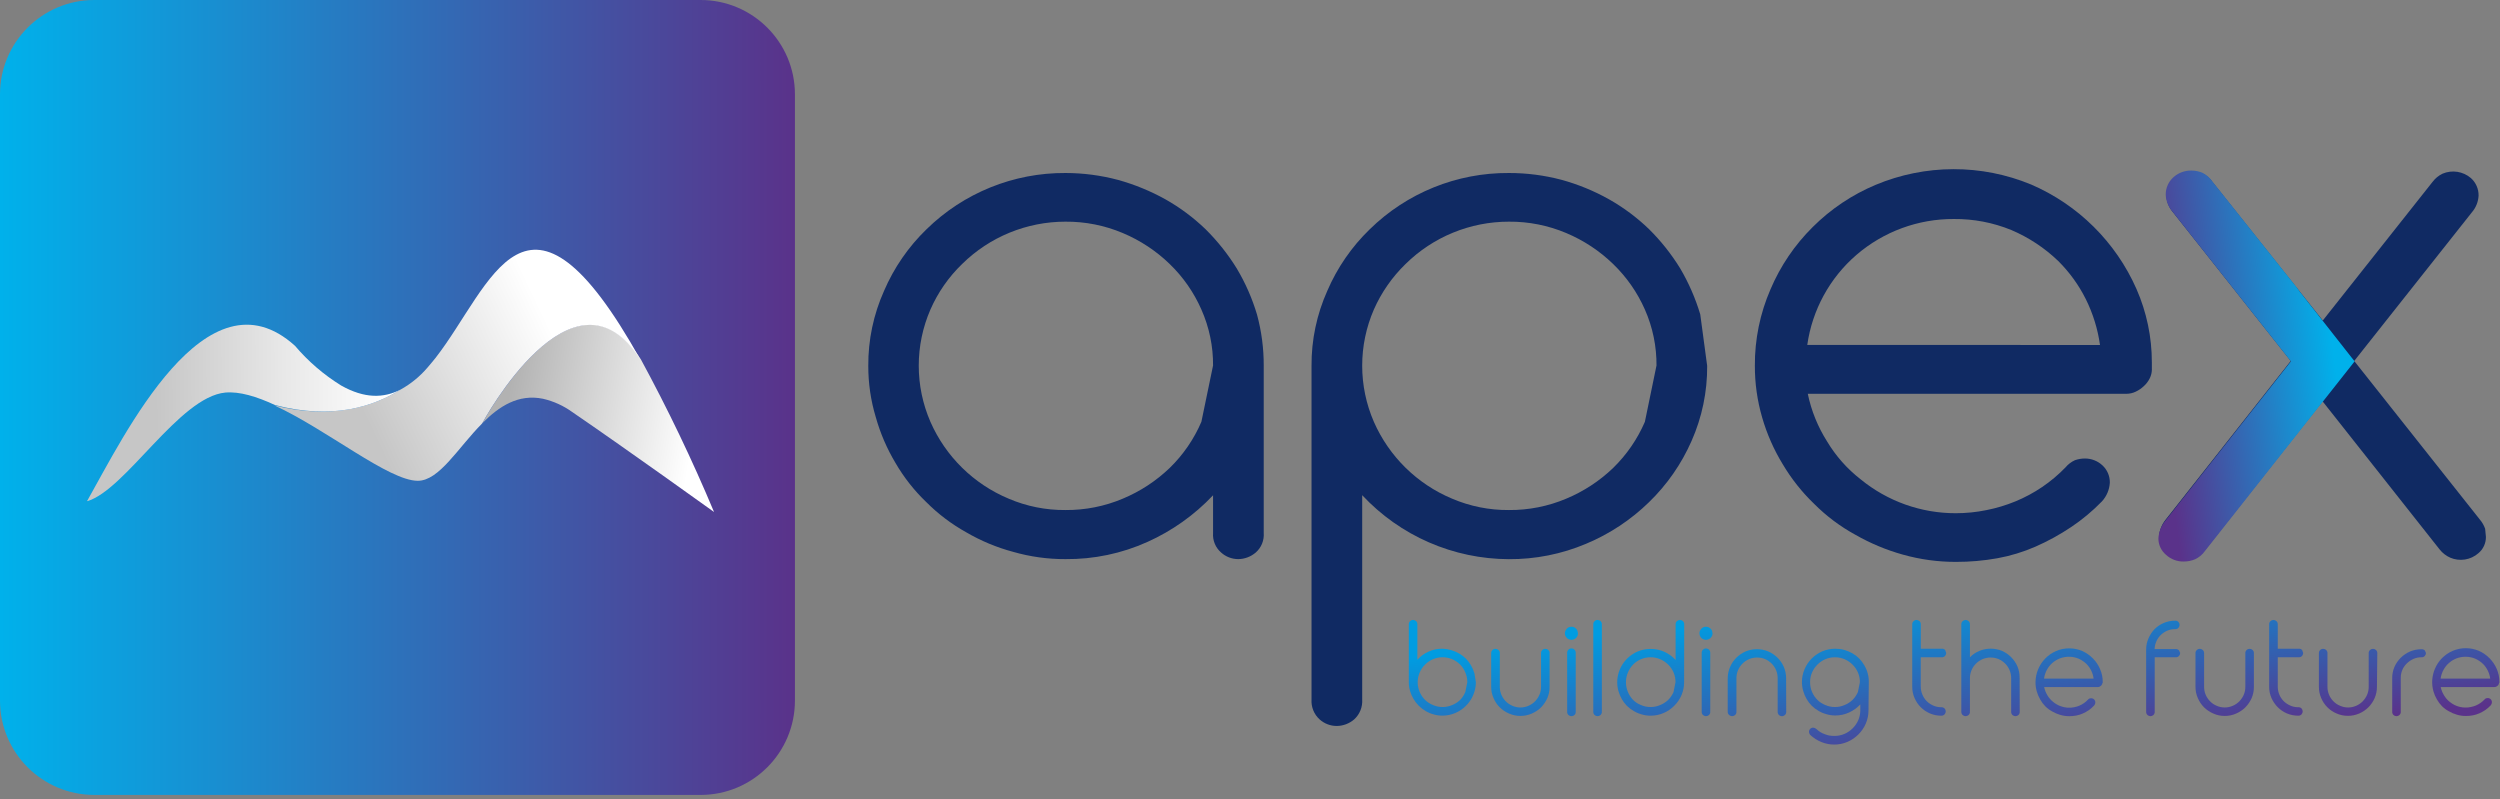 <svg width="488" height="156" viewBox="0 0 488 156" fill="none" xmlns="http://www.w3.org/2000/svg">
<rect x="0" y="0" width="488" height="156" fill="#808080" stroke="none"/>
<path d="M136.75 0H18.42C8.247 0 0 8.247 0 18.42V136.75C0 146.923 8.247 155.17 18.42 155.17H136.75C146.923 155.17 155.17 146.923 155.17 136.75V18.42C155.17 8.247 146.923 0 136.75 0Z" fill="url(#paint0_linear_1344_31)"/>
<path fill-rule="evenodd" clip-rule="evenodd" d="M94.18 82.58C97.43 79.31 101.18 76.85 106 77.84C108.049 78.314 109.983 79.191 111.69 80.42C122.18 87.59 139.12 99.75 139.38 99.94C135.125 89.784 130.362 79.848 125.11 70.17C112.03 49.56 94.39 82.19 94.18 82.58Z" fill="url(#paint1_linear_1344_31)"/>
<path fill-rule="evenodd" clip-rule="evenodd" d="M78.18 76.05C80.177 74.947 81.958 73.494 83.44 71.76C83.97 71.17 84.44 70.55 84.99 69.9C95.99 55.82 102.67 30.15 125.04 70.25C111.96 49.64 94.32 82.25 94.11 82.66C89.39 87.41 85.75 93.85 81.55 93.85C75.88 93.85 63.81 83.85 53.55 79.13C64.91 82.01 73.02 79.29 78.18 76.05Z" fill="url(#paint2_linear_1344_31)"/>
<path fill-rule="evenodd" clip-rule="evenodd" d="M16.98 97.84C24.46 95.73 34.98 77.46 43.98 76.63C46.75 76.38 50.09 77.4 53.65 79.05C64.91 82.05 73.02 79.29 78.18 76.05C74.91 77.73 71.18 77.84 66.59 75.25C63.203 73.157 60.166 70.546 57.59 67.51C40.25 51.82 24.25 85.01 16.98 97.84Z" fill="url(#paint3_linear_1344_31)"/>
<path fill-rule="evenodd" clip-rule="evenodd" d="M236.79 71.42C236.827 67.632 236.049 63.881 234.51 60.42C233.049 57.085 230.949 54.069 228.33 51.54C225.68 48.971 222.573 46.919 219.17 45.49C215.627 43.994 211.816 43.239 207.97 43.27C200.421 43.267 193.174 46.238 187.8 51.54C185.181 54.069 183.081 57.085 181.62 60.42C180.116 63.878 179.34 67.609 179.34 71.38C179.34 75.151 180.116 78.882 181.62 82.34C184.596 89.115 190.063 94.486 196.89 97.34C200.391 98.836 204.163 99.591 207.97 99.56C211.816 99.591 215.627 98.836 219.17 97.34C222.568 95.923 225.674 93.889 228.33 91.34C230.962 88.776 233.062 85.717 234.51 82.34L236.79 71.34V71.42ZM246.68 104.05C246.733 104.763 246.618 105.479 246.346 106.141C246.073 106.802 245.65 107.391 245.11 107.86C244.162 108.672 242.958 109.126 241.71 109.14C240.477 109.14 239.287 108.684 238.37 107.86C237.827 107.393 237.401 106.805 237.127 106.143C236.852 105.481 236.737 104.764 236.79 104.05V96.68C233.161 100.522 228.812 103.614 223.99 105.78C218.963 108.046 213.504 109.192 207.99 109.14C204.53 109.154 201.085 108.676 197.76 107.72C194.55 106.861 191.469 105.576 188.6 103.9C185.738 102.307 183.112 100.321 180.8 98C178.453 95.75 176.433 93.182 174.8 90.37C173.124 87.571 171.83 84.561 170.95 81.42C169.973 78.177 169.481 74.807 169.49 71.42C169.457 66.373 170.507 61.377 172.57 56.77C174.506 52.263 177.317 48.184 180.84 44.77C188.088 37.658 197.856 33.703 208.01 33.77C211.467 33.775 214.91 34.228 218.25 35.12C221.483 36.018 224.598 37.297 227.53 38.93C230.369 40.536 232.993 42.495 235.34 44.76C237.662 47.06 239.703 49.628 241.42 52.41C243.105 55.234 244.432 58.258 245.37 61.41C246.254 64.669 246.695 68.033 246.68 71.41V104.05Z" fill="#102A63"/>
<path fill-rule="evenodd" clip-rule="evenodd" d="M323.35 71.42C323.386 67.633 322.612 63.883 321.08 60.42C319.612 57.087 317.509 54.071 314.89 51.54C312.24 48.971 309.133 46.919 305.73 45.49C302.187 43.994 298.376 43.239 294.53 43.27C286.981 43.267 279.734 46.238 274.36 51.54C271.747 54.074 269.649 57.09 268.18 60.42C266.676 63.878 265.9 67.609 265.9 71.38C265.9 75.151 266.676 78.882 268.18 82.34C271.156 89.115 276.623 94.486 283.45 97.34C286.951 98.835 290.723 99.59 294.53 99.56C298.376 99.591 302.187 98.836 305.73 97.34C309.128 95.923 312.234 93.889 314.89 91.34C317.522 88.773 319.625 85.716 321.08 82.34L323.35 71.34V71.42ZM333.24 71.42C333.275 76.468 332.235 81.465 330.19 86.08C328.221 90.564 325.398 94.623 321.88 98.03C318.334 101.49 314.163 104.245 309.59 106.15C304.826 108.162 299.702 109.183 294.53 109.15C289.158 109.134 283.846 108.017 278.922 105.869C273.998 103.721 269.566 100.587 265.9 96.66V136.54C265.948 137.265 265.832 137.991 265.56 138.665C265.289 139.338 264.868 139.942 264.33 140.43C263.384 141.245 262.179 141.699 260.93 141.71C259.697 141.71 258.507 141.254 257.59 140.43C257.051 139.942 256.629 139.339 256.355 138.666C256.082 137.992 255.964 137.266 256.01 136.54V71.42C255.977 66.373 257.027 61.377 259.09 56.77C261.026 52.263 263.837 48.184 267.36 44.77C274.608 37.658 284.376 33.703 294.53 33.77C298 33.765 301.456 34.212 304.81 35.1C308.047 35.988 311.163 37.267 314.09 38.91C316.929 40.516 319.553 42.475 321.9 44.74C324.216 47.034 326.25 49.595 327.96 52.37C329.63 55.2 330.95 58.222 331.89 61.37L333.24 71.42Z" fill="#102A63"/>
<path fill-rule="evenodd" clip-rule="evenodd" d="M420.05 72.11C420.041 72.707 419.901 73.294 419.64 73.83C419.359 74.404 418.972 74.919 418.5 75.35C418.035 75.796 417.502 76.164 416.92 76.44C416.348 76.722 415.718 76.869 415.08 76.87H352.88C353.564 80.168 354.838 83.315 356.64 86.16C358.344 89.007 360.561 91.513 363.18 93.55C368.422 97.846 374.993 100.19 381.77 100.18C383.785 100.18 385.796 99.976 387.77 99.57C389.694 99.19 391.576 98.624 393.39 97.88C397.081 96.364 400.418 94.1 403.19 91.23C403.688 90.629 404.318 90.15 405.03 89.83C405.645 89.617 406.29 89.506 406.94 89.5C408.237 89.487 409.488 89.978 410.43 90.87C410.884 91.298 411.244 91.816 411.487 92.391C411.73 92.966 411.85 93.586 411.84 94.21C411.764 95.576 411.217 96.873 410.29 97.88C408.47 99.751 406.459 101.427 404.29 102.88C402.075 104.364 399.732 105.649 397.29 106.72C394.921 107.752 392.442 108.507 389.9 108.97C387.227 109.448 384.516 109.686 381.8 109.68C378.294 109.687 374.805 109.209 371.43 108.26C368.185 107.352 365.064 106.045 362.14 104.37C359.201 102.761 356.507 100.741 354.14 98.37C351.745 96.07 349.673 93.457 347.98 90.6C346.249 87.764 344.904 84.711 343.98 81.52C343.02 78.226 342.538 74.811 342.55 71.38C342.519 66.255 343.557 61.18 345.6 56.48C347.53 51.929 350.329 47.799 353.84 44.32C357.364 40.803 361.538 38.004 366.13 36.08C370.932 34.072 376.083 33.032 381.288 33.02C386.493 33.008 391.649 34.024 396.46 36.01C405.649 39.968 413.001 47.256 417.04 56.41C419.021 60.92 420.043 65.794 420.04 70.72V72.05L420.05 72.11ZM409.92 67.34C409.483 64.227 408.548 61.205 407.15 58.39C405.774 55.634 403.956 53.121 401.77 50.95C399.11 48.394 396.006 46.343 392.61 44.9C389.046 43.445 385.229 42.714 381.38 42.75C374.41 42.719 367.664 45.205 362.38 49.75C357.158 54.255 353.748 60.502 352.78 67.33L409.92 67.34Z" fill="#102A63"/>
<path fill-rule="evenodd" clip-rule="evenodd" d="M485.25 104.8C485.257 105.41 485.128 106.014 484.872 106.567C484.615 107.121 484.239 107.61 483.77 108C483.029 108.643 482.122 109.064 481.153 109.216C480.184 109.368 479.192 109.245 478.29 108.86C477.486 108.502 476.78 107.957 476.23 107.27L453.37 78.34L430.45 107.27C429.955 107.954 429.294 108.501 428.53 108.86C427.837 109.138 427.097 109.281 426.35 109.28C425.088 109.309 423.863 108.85 422.93 108C422.458 107.611 422.079 107.122 421.819 106.569C421.56 106.016 421.427 105.411 421.43 104.8C421.507 103.582 421.954 102.417 422.71 101.46L447.15 70.46L424.15 41.41C423.375 40.502 422.925 39.362 422.87 38.17C422.861 37.527 422.991 36.89 423.25 36.302C423.508 35.714 423.89 35.188 424.37 34.76C425.327 33.916 426.564 33.459 427.84 33.48C428.57 33.484 429.293 33.627 429.97 33.9C430.742 34.279 431.403 34.851 431.89 35.56L453.41 62.56L474.79 35.56C475.31 34.851 475.997 34.281 476.79 33.9C477.7 33.514 478.7 33.39 479.677 33.542C480.655 33.694 481.57 34.116 482.32 34.76C482.8 35.188 483.182 35.714 483.44 36.302C483.699 36.89 483.829 37.527 483.82 38.17C483.765 39.362 483.315 40.502 482.54 41.41L459.54 70.46L484.1 101.46C484.538 101.98 484.877 102.577 485.1 103.22L485.25 104.8Z" fill="#102A63"/>
<path fill-rule="evenodd" clip-rule="evenodd" d="M430.39 107.58C429.896 108.271 429.231 108.823 428.46 109.18C427.765 109.465 427.021 109.611 426.27 109.61C425 109.639 423.767 109.177 422.83 108.32C422.355 107.929 421.973 107.437 421.711 106.88C421.45 106.323 421.317 105.715 421.32 105.1C421.396 103.874 421.846 102.702 422.61 101.74L447.19 70.54L424.05 41.28C423.26 40.368 422.801 39.215 422.75 38.01C422.742 37.363 422.874 36.721 423.136 36.129C423.399 35.538 423.785 35.009 424.27 34.58C425.229 33.731 426.47 33.272 427.75 33.29C428.488 33.293 429.218 33.439 429.9 33.72C430.677 34.1 431.342 34.676 431.83 35.39C466.34 78.75 433.28 37.13 459.62 70.54L430.39 107.58Z" fill="url(#paint4_linear_1344_31)"/>
<path fill-rule="evenodd" clip-rule="evenodd" d="M286.42 133.17C286.425 132.516 286.292 131.869 286.03 131.27C285.799 130.697 285.459 130.174 285.03 129.73C284.58 129.291 284.055 128.935 283.48 128.68C282.879 128.427 282.232 128.298 281.58 128.3C280.937 128.297 280.301 128.427 279.71 128.68C279.133 128.926 278.609 129.282 278.17 129.73C277.715 130.181 277.354 130.718 277.107 131.309C276.861 131.9 276.734 132.534 276.734 133.175C276.734 133.816 276.861 134.45 277.107 135.041C277.354 135.632 277.715 136.169 278.17 136.62C278.611 137.053 279.135 137.394 279.71 137.62C280.299 137.881 280.936 138.014 281.58 138.01C282.234 138.014 282.881 137.881 283.48 137.62C284.053 137.384 284.579 137.045 285.03 136.62C285.459 136.172 285.799 135.646 286.03 135.07L286.42 133.17ZM288.09 133.17C288.078 134.451 287.694 135.7 286.983 136.766C286.273 137.831 285.268 138.667 284.09 139.17C283.289 139.52 282.424 139.697 281.55 139.69C280.961 139.694 280.374 139.61 279.81 139.44C279.265 139.293 278.744 139.071 278.26 138.78C277.293 138.213 276.487 137.407 275.92 136.44C275.63 135.958 275.405 135.44 275.25 134.9C275.081 134.339 274.997 133.756 275 133.17V121.9C274.989 121.776 275.008 121.652 275.055 121.537C275.102 121.423 275.176 121.321 275.27 121.24C275.419 121.093 275.62 121.01 275.83 121.01C276.045 121.014 276.251 121.096 276.41 121.24C276.501 121.323 276.571 121.426 276.616 121.54C276.661 121.654 276.68 121.777 276.67 121.9V128.79C277.267 128.118 278 127.579 278.82 127.21C279.666 126.819 280.588 126.621 281.52 126.63C282.106 126.644 282.688 126.735 283.25 126.9C283.798 127.055 284.325 127.277 284.82 127.56C285.301 127.835 285.745 128.171 286.14 128.56C286.525 128.958 286.861 129.401 287.14 129.88C287.426 130.374 287.651 130.902 287.81 131.45L288.09 133.17Z" fill="url(#paint5_linear_1344_31)"/>
<path fill-rule="evenodd" clip-rule="evenodd" d="M379.9 127.46C379.898 127.67 379.82 127.873 379.68 128.03C379.599 128.124 379.497 128.198 379.383 128.245C379.268 128.292 379.144 128.311 379.02 128.3H374.93V134.06C374.945 135.107 375.36 136.109 376.09 136.86C376.458 137.221 376.888 137.513 377.36 137.72C377.853 137.942 378.389 138.055 378.93 138.05C379.052 138.041 379.174 138.058 379.288 138.101C379.402 138.145 379.505 138.212 379.59 138.3C379.731 138.455 379.808 138.656 379.808 138.865C379.808 139.074 379.731 139.275 379.59 139.43C379.508 139.522 379.406 139.595 379.291 139.642C379.177 139.688 379.053 139.708 378.93 139.7C378.171 139.706 377.419 139.556 376.72 139.26C375.373 138.681 374.299 137.607 373.72 136.26C373.418 135.57 373.264 134.824 373.27 134.07V121.9C373.259 121.776 373.278 121.652 373.325 121.537C373.372 121.423 373.446 121.321 373.54 121.24C373.691 121.095 373.891 121.012 374.1 121.01C374.315 121.014 374.521 121.096 374.68 121.24C374.771 121.323 374.841 121.426 374.886 121.54C374.931 121.654 374.95 121.777 374.94 121.9V126.63H379.03C379.151 126.619 379.273 126.635 379.387 126.677C379.501 126.718 379.604 126.784 379.69 126.87L379.9 127.46Z" fill="url(#paint6_linear_1344_31)"/>
<path fill-rule="evenodd" clip-rule="evenodd" d="M425.57 127.46C425.568 127.67 425.49 127.873 425.35 128.03C425.269 128.124 425.168 128.198 425.053 128.245C424.938 128.292 424.814 128.311 424.69 128.3H420.6V138.9C420.611 139.026 420.593 139.152 420.548 139.27C420.503 139.387 420.432 139.493 420.34 139.58C420.178 139.718 419.973 139.795 419.76 139.8C419.553 139.797 419.354 139.718 419.2 139.58C419.105 139.496 419.031 139.39 418.984 139.272C418.937 139.154 418.919 139.027 418.93 138.9V126.8C418.924 126.047 419.078 125.3 419.38 124.61C419.667 123.939 420.073 123.325 420.58 122.8C421.105 122.276 421.729 121.861 422.416 121.579C423.102 121.298 423.838 121.155 424.58 121.16C424.702 121.15 424.824 121.167 424.938 121.21C425.053 121.254 425.156 121.322 425.24 121.41C425.375 121.566 425.453 121.764 425.46 121.97C425.453 122.179 425.376 122.38 425.24 122.54C425.158 122.633 425.056 122.706 424.942 122.753C424.827 122.799 424.703 122.819 424.58 122.81C424.041 122.803 423.506 122.909 423.01 123.12C422.538 123.331 422.107 123.626 421.74 123.99C421.392 124.338 421.114 124.748 420.92 125.2C420.709 125.673 420.593 126.182 420.58 126.7H424.67C424.791 126.689 424.913 126.705 425.027 126.747C425.141 126.788 425.244 126.854 425.33 126.94L425.57 127.46Z" fill="url(#paint7_linear_1344_31)"/>
<path fill-rule="evenodd" clip-rule="evenodd" d="M302.48 134.06C302.489 134.819 302.339 135.572 302.04 136.27C301.741 136.942 301.325 137.555 300.81 138.08C300.289 138.594 299.674 139.005 299 139.29C298.303 139.593 297.551 139.75 296.79 139.75C296.03 139.75 295.277 139.593 294.58 139.29C293.901 139.007 293.284 138.596 292.76 138.08C292.239 137.562 291.824 136.947 291.54 136.27C291.23 135.575 291.073 134.821 291.08 134.06V127.53C291.069 127.407 291.088 127.282 291.135 127.167C291.182 127.053 291.256 126.951 291.35 126.87C291.505 126.727 291.709 126.648 291.92 126.65C292.13 126.652 292.333 126.73 292.49 126.87C292.584 126.951 292.658 127.053 292.705 127.167C292.752 127.282 292.771 127.407 292.76 127.53V134.06C292.755 134.596 292.861 135.127 293.07 135.62C293.275 136.102 293.57 136.54 293.94 136.91C294.305 137.279 294.74 137.571 295.22 137.77C295.715 137.988 296.25 138.1 296.79 138.1C297.331 138.1 297.865 137.988 298.36 137.77C298.834 137.566 299.265 137.274 299.63 136.91C299.994 136.535 300.288 136.098 300.5 135.62C300.709 135.127 300.815 134.596 300.81 134.06V127.53C300.8 127.408 300.819 127.284 300.864 127.17C300.909 127.056 300.98 126.953 301.07 126.87C301.23 126.729 301.436 126.651 301.65 126.65C301.861 126.65 302.064 126.729 302.22 126.87C302.312 126.952 302.384 127.054 302.429 127.169C302.475 127.284 302.492 127.407 302.48 127.53V134.06Z" fill="url(#paint8_linear_1344_31)"/>
<path fill-rule="evenodd" clip-rule="evenodd" d="M307.58 138.9C307.593 139.026 307.576 139.153 307.531 139.271C307.486 139.389 307.413 139.495 307.32 139.58C307.162 139.722 306.957 139.8 306.745 139.8C306.533 139.8 306.328 139.722 306.17 139.58C306.077 139.495 306.004 139.389 305.959 139.271C305.914 139.153 305.897 139.026 305.91 138.9V127.47C305.899 127.346 305.917 127.221 305.962 127.105C306.007 126.988 306.078 126.884 306.17 126.8C306.325 126.651 306.531 126.569 306.745 126.569C306.959 126.569 307.165 126.651 307.32 126.8C307.412 126.884 307.483 126.988 307.528 127.105C307.573 127.221 307.591 127.346 307.58 127.47V138.9ZM308.02 123.64C308.02 123.801 307.989 123.96 307.93 124.11C307.866 124.265 307.771 124.404 307.65 124.52C307.537 124.637 307.4 124.729 307.25 124.79C307.09 124.862 306.916 124.899 306.74 124.9C306.567 124.899 306.397 124.862 306.24 124.79C306.087 124.734 305.949 124.641 305.84 124.52C305.722 124.404 305.63 124.264 305.57 124.11C305.5 123.963 305.462 123.803 305.46 123.64C305.461 123.467 305.498 123.297 305.57 123.14C305.696 122.828 305.935 122.574 306.24 122.43C306.4 122.37 306.569 122.339 306.74 122.34C306.914 122.339 307.087 122.369 307.25 122.43C307.397 122.506 307.532 122.604 307.65 122.72C307.769 122.841 307.864 122.984 307.93 123.14L308.02 123.64Z" fill="url(#paint9_linear_1344_31)"/>
<path fill-rule="evenodd" clip-rule="evenodd" d="M312.68 138.9C312.69 139.026 312.672 139.152 312.627 139.27C312.582 139.387 312.511 139.493 312.42 139.58C312.257 139.718 312.053 139.795 311.84 139.8C311.632 139.798 311.433 139.72 311.28 139.58C311.185 139.496 311.111 139.39 311.064 139.272C311.017 139.154 310.998 139.027 311.01 138.9V121.9C310.999 121.776 311.018 121.652 311.065 121.537C311.112 121.423 311.186 121.321 311.28 121.24C311.429 121.093 311.63 121.01 311.84 121.01C312.055 121.014 312.261 121.096 312.42 121.24C312.51 121.323 312.581 121.426 312.626 121.54C312.671 121.654 312.689 121.777 312.68 121.9V138.9Z" fill="url(#paint10_linear_1344_31)"/>
<path fill-rule="evenodd" clip-rule="evenodd" d="M327.06 133.17C327.068 132.517 326.939 131.87 326.68 131.27C326.433 130.693 326.076 130.17 325.63 129.73C325.181 129.289 324.656 128.933 324.08 128.68C323.479 128.426 322.833 128.296 322.18 128.3C321.537 128.297 320.901 128.427 320.31 128.68C319.733 128.926 319.209 129.282 318.77 129.73C318.344 130.177 318.005 130.699 317.77 131.27C317.511 131.87 317.382 132.517 317.39 133.17C317.384 133.823 317.513 134.47 317.77 135.07C318.005 135.644 318.344 136.169 318.77 136.62C319.211 137.053 319.735 137.394 320.31 137.62C320.899 137.881 321.536 138.014 322.18 138.01C322.834 138.015 323.481 137.882 324.08 137.62C324.654 137.386 325.18 137.047 325.63 136.62C326.077 136.176 326.433 135.65 326.68 135.07L327.06 133.17ZM328.74 133.17C328.741 134.027 328.571 134.875 328.239 135.665C327.908 136.455 327.422 137.17 326.81 137.77C326.219 138.371 325.515 138.85 324.74 139.18C323.936 139.529 323.067 139.706 322.19 139.7C321.604 139.704 321.021 139.62 320.46 139.45C319.915 139.305 319.393 139.083 318.91 138.79C318.424 138.517 317.977 138.181 317.58 137.79C317.187 137.398 316.851 136.954 316.58 136.47C316.298 135.983 316.08 135.462 315.93 134.92C315.767 134.358 315.682 133.776 315.68 133.19C315.677 132.317 315.854 131.452 316.2 130.65C316.527 129.873 317.003 129.166 317.6 128.57C318.197 127.979 318.899 127.504 319.67 127.17C320.472 126.837 321.332 126.667 322.2 126.67C323.138 126.659 324.068 126.857 324.92 127.25C325.741 127.622 326.477 128.16 327.08 128.83V121.9C327.069 121.776 327.088 121.652 327.135 121.537C327.182 121.423 327.256 121.321 327.35 121.24C327.505 121.095 327.708 121.013 327.92 121.01C328.132 121.014 328.335 121.096 328.49 121.24C328.584 121.321 328.658 121.423 328.705 121.537C328.752 121.652 328.771 121.776 328.76 121.9L328.74 133.17Z" fill="url(#paint11_linear_1344_31)"/>
<path fill-rule="evenodd" clip-rule="evenodd" d="M333.84 138.9C333.853 139.026 333.836 139.153 333.791 139.271C333.746 139.389 333.673 139.495 333.58 139.58C333.422 139.718 333.22 139.796 333.01 139.8C332.797 139.795 332.593 139.718 332.43 139.58C332.339 139.493 332.268 139.387 332.223 139.27C332.178 139.152 332.16 139.026 332.17 138.9V127.47C332.161 127.346 332.18 127.222 332.225 127.106C332.27 126.99 332.34 126.885 332.43 126.8C332.589 126.656 332.795 126.574 333.01 126.57C333.222 126.573 333.425 126.655 333.58 126.8C333.672 126.884 333.743 126.988 333.788 127.105C333.834 127.221 333.851 127.346 333.84 127.47V138.9ZM334.29 123.64C334.287 123.802 334.253 123.961 334.19 124.11C334.126 124.265 334.031 124.404 333.91 124.52C333.799 124.639 333.662 124.731 333.51 124.79C333.35 124.862 333.176 124.899 333 124.9C332.831 124.899 332.664 124.862 332.51 124.79C332.353 124.735 332.212 124.643 332.1 124.52C331.985 124.401 331.894 124.262 331.83 124.11C331.763 123.963 331.728 123.802 331.73 123.64C331.728 123.468 331.762 123.298 331.83 123.14C331.896 122.986 331.987 122.844 332.1 122.72C332.218 122.599 332.357 122.501 332.51 122.43C332.666 122.369 332.833 122.339 333 122.34C333.174 122.339 333.347 122.369 333.51 122.43C333.659 122.503 333.794 122.601 333.91 122.72C334.029 122.841 334.124 122.984 334.19 123.14L334.29 123.64Z" fill="url(#paint12_linear_1344_31)"/>
<path fill-rule="evenodd" clip-rule="evenodd" d="M348.67 138.9C348.683 139.026 348.666 139.153 348.621 139.271C348.576 139.389 348.503 139.495 348.41 139.58C348.252 139.722 348.047 139.801 347.835 139.801C347.623 139.801 347.418 139.722 347.26 139.58C347.167 139.495 347.095 139.389 347.049 139.271C347.004 139.153 346.987 139.026 347 138.9V132.39C347.004 131.86 346.903 131.334 346.702 130.843C346.502 130.352 346.205 129.905 345.83 129.53C345.463 129.166 345.033 128.871 344.56 128.66C344.063 128.452 343.529 128.347 342.99 128.35C342.451 128.345 341.917 128.45 341.42 128.66C340.942 128.866 340.507 129.161 340.14 129.53C339.768 129.895 339.472 130.33 339.27 130.81C339.054 131.309 338.945 131.847 338.95 132.39V138.9C338.962 139.027 338.943 139.154 338.896 139.272C338.849 139.39 338.775 139.496 338.68 139.58C338.518 139.718 338.313 139.795 338.1 139.8C337.893 139.795 337.695 139.717 337.54 139.58C337.441 139.498 337.363 139.393 337.313 139.275C337.263 139.157 337.241 139.028 337.25 138.9V132.39C337.262 130.888 337.866 129.45 338.93 128.39C339.455 127.876 340.068 127.459 340.74 127.16C342.159 126.574 343.752 126.574 345.17 127.16C345.842 127.459 346.455 127.876 346.98 128.39C347.497 128.91 347.913 129.52 348.21 130.19C348.502 130.894 348.652 131.648 348.65 132.41L348.67 138.9Z" fill="url(#paint13_linear_1344_31)"/>
<path fill-rule="evenodd" clip-rule="evenodd" d="M363.05 133.17C363.058 132.517 362.929 131.87 362.67 131.27C362.42 130.695 362.063 130.173 361.62 129.73C361.171 129.289 360.646 128.933 360.07 128.68C359.469 128.426 358.823 128.297 358.17 128.3C357.527 128.298 356.891 128.427 356.3 128.68C355.723 128.926 355.199 129.282 354.76 129.73C354.317 130.173 353.96 130.695 353.71 131.27C353.451 131.87 353.322 132.517 353.33 133.17C353.324 133.823 353.453 134.47 353.71 135.07C353.96 135.648 354.316 136.173 354.76 136.62C355.201 137.054 355.725 137.394 356.3 137.62C356.889 137.881 357.526 138.014 358.17 138.01C358.824 138.015 359.471 137.882 360.07 137.62C360.644 137.386 361.17 137.047 361.62 136.62C362.064 136.173 362.42 135.648 362.67 135.07L363.05 133.17ZM364.73 138.66C364.734 139.551 364.554 140.433 364.2 141.25C363.86 142.039 363.371 142.756 362.76 143.36C362.149 143.974 361.426 144.466 360.63 144.81C359.809 145.163 358.924 145.343 358.03 145.34C357.176 145.338 356.331 145.172 355.54 144.85C355.15 144.691 354.775 144.497 354.42 144.27C354.064 144.048 353.729 143.794 353.42 143.51C353.328 143.426 353.254 143.324 353.202 143.211C353.151 143.097 353.123 142.975 353.12 142.85C353.116 142.745 353.133 142.64 353.171 142.542C353.209 142.444 353.266 142.355 353.34 142.28C353.415 142.202 353.505 142.14 353.605 142.099C353.705 142.058 353.812 142.038 353.92 142.04C354.026 142.042 354.131 142.063 354.23 142.1C354.349 142.15 354.46 142.218 354.56 142.3C355.015 142.744 355.561 143.086 356.16 143.3C356.449 143.412 356.747 143.503 357.05 143.57C357.38 143.625 357.715 143.651 358.05 143.65C358.738 143.663 359.42 143.526 360.05 143.25C360.648 142.992 361.191 142.622 361.65 142.16C362.107 141.701 362.477 141.162 362.74 140.57C362.999 139.953 363.132 139.29 363.13 138.62V137.5C362.518 138.162 361.78 138.696 360.96 139.07C360.111 139.465 359.186 139.667 358.25 139.66C357.664 139.665 357.081 139.58 356.52 139.41C355.971 139.265 355.446 139.043 354.96 138.75C354.479 138.475 354.035 138.139 353.64 137.75C353.247 137.358 352.911 136.914 352.64 136.43C352.358 135.943 352.14 135.422 351.99 134.88C351.822 134.319 351.738 133.736 351.74 133.15C351.733 132.276 351.91 131.411 352.26 130.61C352.587 129.833 353.063 129.126 353.66 128.53C354.257 127.939 354.959 127.464 355.73 127.13C356.531 126.796 357.392 126.626 358.26 126.63C358.848 126.63 359.433 126.707 360 126.86C360.551 127.016 361.082 127.237 361.58 127.52C362.061 127.795 362.505 128.131 362.9 128.52C363.285 128.918 363.621 129.362 363.9 129.84C364.5 130.835 364.809 131.978 364.79 133.14L364.73 138.66Z" fill="url(#paint14_linear_1344_31)"/>
<path fill-rule="evenodd" clip-rule="evenodd" d="M394.25 138.9C394.263 139.026 394.246 139.153 394.201 139.271C394.156 139.389 394.083 139.495 393.99 139.58C393.831 139.717 393.63 139.795 393.42 139.8C393.207 139.795 393.002 139.718 392.84 139.58C392.748 139.493 392.678 139.387 392.633 139.27C392.587 139.152 392.57 139.026 392.58 138.9V132.39C392.584 131.86 392.483 131.333 392.282 130.842C392.081 130.351 391.785 129.905 391.41 129.53C391.043 129.166 390.612 128.871 390.14 128.66C389.643 128.452 389.109 128.347 388.57 128.35C388.034 128.345 387.503 128.45 387.01 128.66C386.527 128.863 386.089 129.158 385.72 129.53C385.348 129.895 385.052 130.33 384.85 130.81C384.634 131.308 384.525 131.847 384.53 132.39V138.9C384.542 139.027 384.523 139.154 384.476 139.272C384.429 139.39 384.355 139.496 384.26 139.58C384.1 139.715 383.899 139.793 383.69 139.8C383.48 139.796 383.278 139.718 383.12 139.58C383.025 139.496 382.951 139.39 382.904 139.272C382.857 139.154 382.839 139.027 382.85 138.9V121.9C382.839 121.776 382.858 121.652 382.905 121.537C382.952 121.423 383.026 121.321 383.12 121.24C383.275 121.095 383.478 121.013 383.69 121.01C383.901 121.016 384.104 121.097 384.26 121.24C384.354 121.321 384.428 121.423 384.475 121.537C384.522 121.652 384.541 121.776 384.53 121.9V128.3C385.056 127.762 385.685 127.337 386.38 127.05C387.794 126.477 389.376 126.477 390.79 127.05C392.127 127.643 393.197 128.713 393.79 130.05C394.087 130.752 394.237 131.508 394.23 132.27L394.25 138.9Z" fill="url(#paint15_linear_1344_31)"/>
<path fill-rule="evenodd" clip-rule="evenodd" d="M410.39 133.28C410.388 133.384 410.365 133.486 410.32 133.58C410.271 133.679 410.207 133.77 410.13 133.85C410.049 133.922 409.958 133.983 409.86 134.03C409.765 134.081 409.658 134.108 409.55 134.11H399.02C399.135 134.679 399.348 135.224 399.65 135.72C399.94 136.21 400.316 136.644 400.76 137C401.193 137.36 401.683 137.644 402.21 137.84C403.078 138.168 404.023 138.238 404.93 138.04C405.256 137.975 405.574 137.878 405.88 137.75C406.508 137.487 407.073 137.095 407.54 136.6C407.626 136.497 407.731 136.412 407.85 136.35C407.957 136.319 408.068 136.302 408.18 136.3C408.399 136.296 408.612 136.378 408.77 136.53C408.847 136.606 408.908 136.696 408.949 136.796C408.991 136.895 409.011 137.002 409.01 137.11C408.999 137.349 408.904 137.576 408.74 137.75C408.439 138.075 408.104 138.367 407.74 138.62C407.366 138.879 406.967 139.1 406.55 139.28C406.151 139.461 405.731 139.592 405.3 139.67C404.849 139.759 404.39 139.803 403.93 139.8C403.334 139.803 402.741 139.719 402.17 139.55C401.622 139.391 401.094 139.166 400.6 138.88C400.105 138.612 399.65 138.276 399.25 137.88C398.858 137.481 398.521 137.03 398.25 136.54C397.962 136.047 397.737 135.519 397.58 134.97C397.416 134.398 397.332 133.805 397.33 133.21C397.333 131.456 398.023 129.773 399.25 128.52C399.844 127.913 400.55 127.427 401.33 127.09C402.14 126.736 403.016 126.555 403.9 126.56C404.78 126.556 405.652 126.733 406.46 127.08C407.23 127.424 407.929 127.909 408.52 128.51C409.128 129.113 409.611 129.83 409.94 130.62C410.279 131.399 410.453 132.24 410.45 133.09V133.32L410.39 133.28ZM408.67 132.46C408.537 131.389 408.056 130.391 407.3 129.62C406.846 129.181 406.318 128.825 405.74 128.57C405.139 128.317 404.492 128.191 403.84 128.2C403.242 128.198 402.649 128.306 402.09 128.52C401.552 128.729 401.054 129.03 400.62 129.41C400.186 129.793 399.824 130.25 399.55 130.76C399.262 131.287 399.075 131.864 399 132.46H408.67Z" fill="url(#paint16_linear_1344_31)"/>
<path fill-rule="evenodd" clip-rule="evenodd" d="M439.96 134.06C439.969 134.819 439.819 135.572 439.52 136.27C439.221 136.942 438.805 137.555 438.29 138.08C437.769 138.594 437.154 139.005 436.48 139.29C435.785 139.599 435.031 139.756 434.27 139.75C433.509 139.758 432.755 139.601 432.06 139.29C431.381 139.007 430.764 138.596 430.24 138.08C429.719 137.562 429.304 136.947 429.02 136.27C428.71 135.575 428.553 134.821 428.56 134.06V127.53C428.549 127.407 428.568 127.282 428.615 127.167C428.662 127.053 428.736 126.951 428.83 126.87C428.985 126.727 429.189 126.648 429.4 126.65C429.61 126.652 429.813 126.73 429.97 126.87C430.064 126.951 430.138 127.053 430.185 127.167C430.232 127.282 430.251 127.407 430.24 127.53V134.06C430.235 134.596 430.341 135.127 430.55 135.62C430.755 136.102 431.05 136.54 431.42 136.91C431.785 137.279 432.22 137.571 432.7 137.77C433.195 137.988 433.729 138.1 434.27 138.1C434.811 138.1 435.345 137.988 435.84 137.77C436.314 137.566 436.745 137.274 437.11 136.91C437.474 136.535 437.768 136.098 437.98 135.62C438.189 135.127 438.295 134.596 438.29 134.06V127.53C438.28 127.408 438.299 127.284 438.344 127.17C438.389 127.056 438.459 126.953 438.55 126.87C438.71 126.729 438.916 126.651 439.13 126.65C439.341 126.65 439.544 126.729 439.7 126.87C439.792 126.952 439.864 127.054 439.909 127.169C439.955 127.284 439.972 127.407 439.96 127.53V134.06Z" fill="url(#paint17_linear_1344_31)"/>
<path fill-rule="evenodd" clip-rule="evenodd" d="M449.58 127.46C449.577 127.668 449.503 127.87 449.37 128.03C449.288 128.122 449.186 128.195 449.071 128.242C448.957 128.288 448.833 128.308 448.71 128.3H444.62V134.06C444.622 135.108 445.035 136.113 445.77 136.86C446.141 137.221 446.575 137.513 447.05 137.72C447.54 137.942 448.072 138.055 448.61 138.05C448.732 138.038 448.855 138.055 448.969 138.098C449.083 138.142 449.186 138.211 449.27 138.3C449.41 138.455 449.488 138.656 449.488 138.865C449.488 139.074 449.41 139.275 449.27 139.43C449.189 139.524 449.087 139.598 448.973 139.645C448.858 139.692 448.733 139.711 448.61 139.7C447.851 139.705 447.099 139.555 446.4 139.26C445.735 138.974 445.131 138.563 444.62 138.05C444.101 137.532 443.684 136.921 443.39 136.25C443.088 135.56 442.934 134.814 442.94 134.06V121.9C442.929 121.776 442.948 121.652 442.995 121.537C443.042 121.423 443.116 121.321 443.21 121.24C443.365 121.095 443.568 121.013 443.78 121.01C443.991 121.016 444.194 121.097 444.35 121.24C444.444 121.321 444.518 121.423 444.565 121.537C444.612 121.652 444.631 121.776 444.62 121.9V126.63H448.71C448.831 126.621 448.952 126.638 449.066 126.68C449.179 126.721 449.283 126.786 449.37 126.87L449.58 127.46Z" fill="url(#paint18_linear_1344_31)"/>
<path fill-rule="evenodd" clip-rule="evenodd" d="M463.98 134.06C463.985 134.82 463.832 135.573 463.53 136.27C462.95 137.616 461.876 138.69 460.53 139.27C459.831 139.578 459.074 139.735 458.31 139.73C457.549 139.736 456.795 139.579 456.1 139.27C454.746 138.7 453.67 137.624 453.1 136.27C452.798 135.573 452.644 134.82 452.65 134.06V127.53C452.64 127.408 452.659 127.284 452.704 127.17C452.749 127.056 452.819 126.953 452.91 126.87C453.065 126.727 453.269 126.648 453.48 126.65C453.691 126.65 453.894 126.729 454.05 126.87C454.144 126.951 454.218 127.053 454.265 127.167C454.312 127.282 454.331 127.407 454.32 127.53V134.06C454.315 134.596 454.421 135.127 454.63 135.62C454.834 136.102 455.13 136.54 455.5 136.91C455.867 137.281 456.306 137.574 456.79 137.77C457.283 137.987 457.816 138.1 458.355 138.1C458.894 138.1 459.427 137.987 459.92 137.77C460.395 137.568 460.826 137.276 461.19 136.91C461.557 136.537 461.852 136.1 462.06 135.62C462.269 135.127 462.375 134.596 462.37 134.06V127.53C462.359 127.407 462.378 127.282 462.425 127.167C462.472 127.053 462.546 126.951 462.64 126.87C462.796 126.729 462.999 126.651 463.21 126.651C463.421 126.651 463.624 126.729 463.78 126.87C463.874 126.951 463.948 127.053 463.995 127.167C464.042 127.282 464.061 127.407 464.05 127.53L463.98 134.06Z" fill="url(#paint19_linear_1344_31)"/>
<path fill-rule="evenodd" clip-rule="evenodd" d="M473.55 127.46C473.548 127.67 473.47 127.873 473.33 128.03C473.249 128.124 473.147 128.198 473.033 128.245C472.918 128.292 472.793 128.311 472.67 128.3C472.133 128.294 471.601 128.403 471.11 128.62C470.628 128.834 470.188 129.132 469.81 129.5C469.429 129.867 469.127 130.308 468.924 130.797C468.721 131.286 468.621 131.811 468.63 132.34V138.9C468.641 139.027 468.623 139.154 468.576 139.272C468.529 139.39 468.455 139.496 468.36 139.58C468.204 139.721 468.001 139.799 467.79 139.799C467.579 139.799 467.376 139.721 467.22 139.58C467.128 139.493 467.057 139.387 467.012 139.27C466.967 139.152 466.949 139.026 466.96 138.9V132.39C466.95 131.627 467.1 130.871 467.4 130.17C468.001 128.82 469.09 127.748 470.45 127.17C471.153 126.875 471.908 126.725 472.67 126.73C472.791 126.719 472.913 126.735 473.027 126.777C473.141 126.818 473.244 126.884 473.33 126.97L473.55 127.46Z" fill="url(#paint20_linear_1344_31)"/>
<path fill-rule="evenodd" clip-rule="evenodd" d="M487.81 133.28C487.808 133.384 487.784 133.486 487.74 133.58C487.691 133.682 487.623 133.773 487.54 133.85C487.462 133.922 487.375 133.983 487.28 134.03C487.18 134.08 487.071 134.107 486.96 134.11H476.43C476.548 134.68 476.765 135.225 477.07 135.72C477.357 136.212 477.733 136.646 478.18 137C478.753 137.474 479.426 137.81 480.149 137.984C480.872 138.157 481.625 138.163 482.35 138C482.675 137.934 482.993 137.837 483.3 137.71C483.926 137.444 484.491 137.052 484.96 136.56C485.043 136.455 485.149 136.369 485.27 136.31C485.374 136.279 485.482 136.262 485.59 136.26C485.698 136.256 485.806 136.274 485.908 136.313C486.009 136.352 486.101 136.411 486.179 136.487C486.256 136.563 486.318 136.653 486.359 136.754C486.401 136.854 486.421 136.962 486.42 137.07C486.412 137.307 486.32 137.534 486.16 137.71C485.859 138.035 485.524 138.327 485.16 138.58C484.785 138.836 484.386 139.057 483.97 139.24C483.57 139.419 483.151 139.55 482.72 139.63C482.269 139.719 481.81 139.763 481.35 139.76C480.754 139.765 480.161 139.68 479.59 139.51C479.042 139.351 478.514 139.126 478.02 138.84C477.525 138.572 477.07 138.236 476.67 137.84C476.278 137.44 475.941 136.99 475.67 136.5C475.382 136.007 475.157 135.479 475 134.93C474.603 133.493 474.701 131.964 475.28 130.59C475.602 129.803 476.074 129.087 476.67 128.48C477.266 127.875 477.972 127.39 478.75 127.05C479.562 126.703 480.437 126.525 481.32 126.525C482.203 126.525 483.078 126.703 483.89 127.05C484.66 127.394 485.359 127.879 485.95 128.48C486.551 129.088 487.033 129.804 487.37 130.59C487.709 131.369 487.883 132.21 487.88 133.06V133.29L487.81 133.28ZM486.09 132.46C485.949 131.389 485.465 130.393 484.71 129.62C484.26 129.181 483.735 128.825 483.16 128.57C482.558 128.319 481.912 128.193 481.26 128.2C480.659 128.2 480.063 128.308 479.5 128.52C478.966 128.731 478.472 129.032 478.04 129.41C477.603 129.79 477.24 130.248 476.97 130.76C476.683 131.288 476.493 131.864 476.41 132.46H486.09Z" fill="url(#paint21_linear_1344_31)"/>
<defs>
<linearGradient id="paint0_linear_1344_31" x1="0" y1="77.58" x2="155.17" y2="77.58" gradientUnits="userSpaceOnUse">
<stop stop-color="#00B1EB"/>
<stop offset="1" stop-color="#5A328A"/>
</linearGradient>
<linearGradient id="paint1_linear_1344_31" x1="135.73" y1="82.99" x2="99.31" y2="76.91" gradientUnits="userSpaceOnUse">
<stop stop-color="white"/>
<stop offset="1" stop-color="#B2B2B2"/>
</linearGradient>
<linearGradient id="paint2_linear_1344_31" x1="107.48" y1="64.22" x2="71.29" y2="81.44" gradientUnits="userSpaceOnUse">
<stop stop-color="white"/>
<stop offset="1" stop-color="#C6C6C6"/>
</linearGradient>
<linearGradient id="paint3_linear_1344_31" x1="76.09" y1="80.28" x2="30.38" y2="80.63" gradientUnits="userSpaceOnUse">
<stop stop-color="white"/>
<stop offset="0.45" stop-color="#E8E8E8"/>
<stop offset="1" stop-color="#C6C6C6"/>
</linearGradient>
<linearGradient id="paint4_linear_1344_31" x1="455.4" y1="67.74" x2="420.84" y2="72.26" gradientUnits="userSpaceOnUse">
<stop stop-color="#00B1EB"/>
<stop offset="1" stop-color="#5A328A"/>
</linearGradient>
<linearGradient id="paint5_linear_1344_31" x1="285.53" y1="162.9" x2="280.8" y2="127.7" gradientUnits="userSpaceOnUse">
<stop stop-color="#5A328A"/>
<stop offset="1" stop-color="#009CE1"/>
</linearGradient>
<linearGradient id="paint6_linear_1344_31" x1="379.4" y1="151.96" x2="374.5" y2="115.51" gradientUnits="userSpaceOnUse">
<stop stop-color="#5A328A"/>
<stop offset="1" stop-color="#009CE1"/>
</linearGradient>
<linearGradient id="paint7_linear_1344_31" x1="424.16" y1="144.96" x2="419.58" y2="110.88" gradientUnits="userSpaceOnUse">
<stop stop-color="#5A328A"/>
<stop offset="1" stop-color="#009CE1"/>
</linearGradient>
<linearGradient id="paint8_linear_1344_31" x1="300.8" y1="160.8" x2="296.12" y2="125.99" gradientUnits="userSpaceOnUse">
<stop stop-color="#5A328A"/>
<stop offset="1" stop-color="#009CE1"/>
</linearGradient>
<linearGradient id="paint9_linear_1344_31" x1="310.94" y1="160.86" x2="306.08" y2="124.66" gradientUnits="userSpaceOnUse">
<stop stop-color="#5A328A"/>
<stop offset="1" stop-color="#009CE1"/>
</linearGradient>
<linearGradient id="paint10_linear_1344_31" x1="315.88" y1="160.42" x2="310.98" y2="123.96" gradientUnits="userSpaceOnUse">
<stop stop-color="#5A328A"/>
<stop offset="1" stop-color="#009CE1"/>
</linearGradient>
<linearGradient id="paint11_linear_1344_31" x1="326.04" y1="156.25" x2="321.68" y2="123.82" gradientUnits="userSpaceOnUse">
<stop stop-color="#5A328A"/>
<stop offset="1" stop-color="#009CE1"/>
</linearGradient>
<linearGradient id="paint12_linear_1344_31" x1="336.75" y1="157.46" x2="331.88" y2="121.26" gradientUnits="userSpaceOnUse">
<stop stop-color="#5A328A"/>
<stop offset="1" stop-color="#009CE1"/>
</linearGradient>
<linearGradient id="paint13_linear_1344_31" x1="345.7" y1="155.72" x2="341.02" y2="120.91" gradientUnits="userSpaceOnUse">
<stop stop-color="#5A328A"/>
<stop offset="1" stop-color="#009CE1"/>
</linearGradient>
<linearGradient id="paint14_linear_1344_31" x1="360.88" y1="153.16" x2="356.33" y2="119.27" gradientUnits="userSpaceOnUse">
<stop stop-color="#5A328A"/>
<stop offset="1" stop-color="#009CE1"/>
</linearGradient>
<linearGradient id="paint15_linear_1344_31" x1="390.62" y1="150.5" x2="385.71" y2="114.01" gradientUnits="userSpaceOnUse">
<stop stop-color="#5A328A"/>
<stop offset="1" stop-color="#009CE1"/>
</linearGradient>
<linearGradient id="paint16_linear_1344_31" x1="405.7" y1="147" x2="401.28" y2="114.1" gradientUnits="userSpaceOnUse">
<stop stop-color="#5A328A"/>
<stop offset="1" stop-color="#009CE1"/>
</linearGradient>
<linearGradient id="paint17_linear_1344_31" x1="435.97" y1="143.66" x2="431.29" y2="108.85" gradientUnits="userSpaceOnUse">
<stop stop-color="#5A328A"/>
<stop offset="1" stop-color="#009CE1"/>
</linearGradient>
<linearGradient id="paint18_linear_1344_31" x1="447.87" y1="142.87" x2="442.97" y2="106.42" gradientUnits="userSpaceOnUse">
<stop stop-color="#5A328A"/>
<stop offset="1" stop-color="#009CE1"/>
</linearGradient>
<linearGradient id="paint19_linear_1344_31" x1="459.58" y1="140.67" x2="454.9" y2="105.86" gradientUnits="userSpaceOnUse">
<stop stop-color="#5A328A"/>
<stop offset="1" stop-color="#009CE1"/>
</linearGradient>
<linearGradient id="paint20_linear_1344_31" x1="471.05" y1="139.16" x2="466.62" y2="106.19" gradientUnits="userSpaceOnUse">
<stop stop-color="#5A328A"/>
<stop offset="1" stop-color="#009CE1"/>
</linearGradient>
<linearGradient id="paint21_linear_1344_31" x1="481.89" y1="137.88" x2="477.47" y2="104.99" gradientUnits="userSpaceOnUse">
<stop stop-color="#5A328A"/>
<stop offset="1" stop-color="#009CE1"/>
</linearGradient>
</defs>
</svg>
